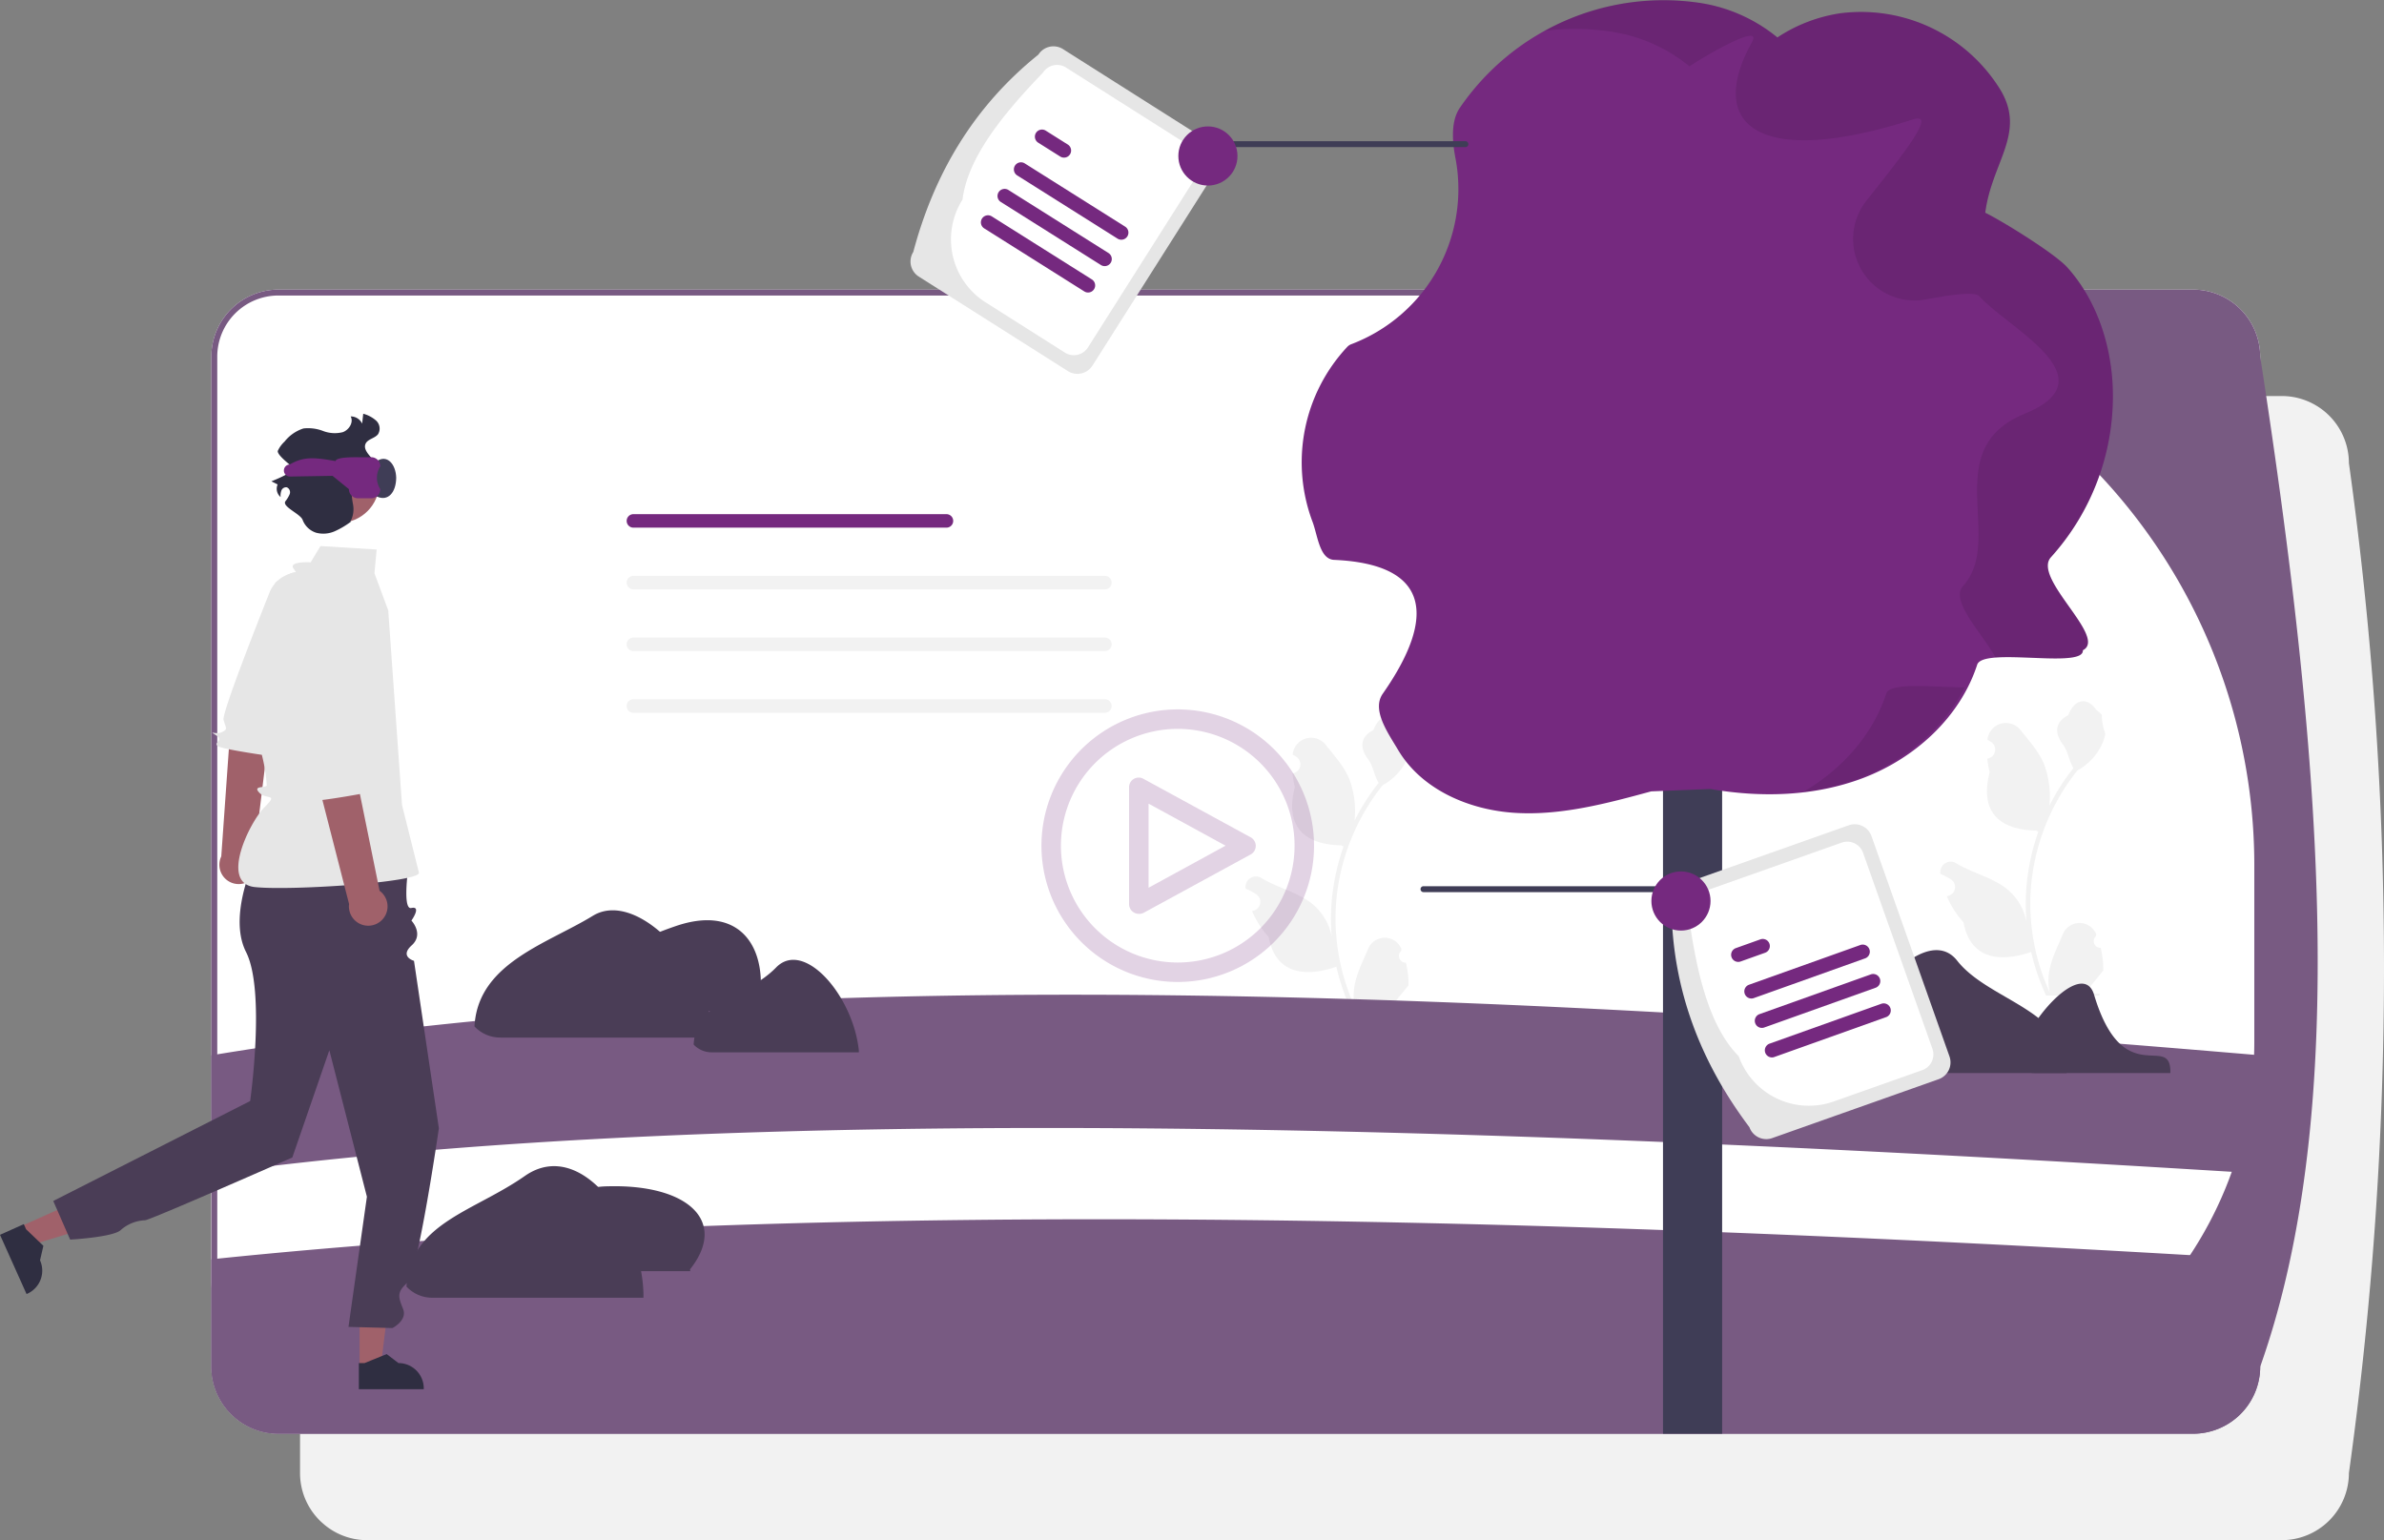 <svg xmlns="http://www.w3.org/2000/svg" width="443.302" height="286.402" viewBox="0 0 443.302 286.402">
  <rect x="0" y="0" width="443.302" height="286.402" fill="#808080" stroke="none"/>
  <g id="Group_123" data-name="Group 123" transform="translate(0 0)">
    <path id="Path_318" data-name="Path 318" d="M666.819,323.478H310.782a12.489,12.489,0,0,0-12.474,12.474v187.81a12.414,12.414,0,0,0,3.4,8.543c.22.236.451.462.687.671a12.383,12.383,0,0,0,8.389,3.26H666.819a12.489,12.489,0,0,0,12.474-12.474,679.053,679.053,0,0,0,0-187.81A12.489,12.489,0,0,0,666.819,323.478Z" transform="translate(-242.516 -249.834)" fill="#f2f2f2"/>
    <path id="Path_319" data-name="Path 319" d="M636.819,287.478H280.782a12.489,12.489,0,0,0-12.474,12.474v187.81a12.414,12.414,0,0,0,3.4,8.543c.22.236.451.462.687.671a12.383,12.383,0,0,0,8.389,3.26H636.819a12.489,12.489,0,0,0,12.474-12.474V299.952A12.489,12.489,0,0,0,636.819,287.478Z" transform="translate(-229.009 -233.625)" fill="#fff"/>
    <path id="Path_320" data-name="Path 320" d="M647.923,477.577a1.248,1.248,0,0,1-.9-2.162l.085-.34-.034-.082a3.35,3.35,0,0,0-6.18.023c-1.011,2.434-2.3,4.873-2.615,7.447a9.912,9.912,0,0,0,.174,3.409,39.737,39.737,0,0,1-3.615-16.5,38.339,38.339,0,0,1,.238-4.279q.2-1.747.547-3.469a40.2,40.2,0,0,1,7.972-17.037,10.7,10.7,0,0,0,4.449-4.616,8.16,8.16,0,0,0,.742-2.23,10.072,10.072,0,0,1-.653-3.473c-.3-.458-.842-.686-1.172-1.133-1.64-2.223-3.9-1.835-5.078,1.186-2.519,1.271-2.544,3.38-1,5.408.983,1.29,1.118,3.036,1.981,4.417-.089.114-.181.224-.27.337a40.459,40.459,0,0,0-4.223,6.69,16.819,16.819,0,0,0-1-7.812c-.961-2.319-2.763-4.271-4.349-6.276a3.452,3.452,0,0,0-6.149,1.7c0,.03-.006.059-.01.089q.353.2.692.423a1.692,1.692,0,0,1-.682,3.08l-.034.005a16.841,16.841,0,0,0,.444,2.518c-2.035,7.87,2.359,10.737,8.632,10.866.138.071.273.142.412.21a41.294,41.294,0,0,0-2.223,10.461,39.165,39.165,0,0,0,.028,6.324l-.011-.075a10.35,10.35,0,0,0-3.533-5.976c-2.719-2.233-6.56-3.056-9.494-4.851a1.942,1.942,0,0,0-2.975,1.89l.012.078a11.367,11.367,0,0,1,1.275.614q.353.2.692.423a1.692,1.692,0,0,1-.682,3.08l-.035.005-.071.011a16.853,16.853,0,0,0,3.1,4.854c1.272,6.87,6.738,7.522,12.584,5.522h0a41.284,41.284,0,0,0,2.773,8.1h9.907c.036-.11.067-.224.1-.334a11.256,11.256,0,0,1-2.741-.163c.735-.9,1.47-1.811,2.205-2.713a.629.629,0,0,0,.046-.053c.373-.462.749-.92,1.122-1.381h0a16.488,16.488,0,0,0-.483-4.2Z" transform="translate(-386.498 -298.566)" fill="#f2f2f2"/>
    <path id="Path_321" data-name="Path 321" d="M649.294,537.252v19.962a12.489,12.489,0,0,1-12.474,12.474H280.782a12.383,12.383,0,0,1-8.389-3.26c-.236-.209-.467-.434-.687-.671a12.414,12.414,0,0,1-3.4-8.543V537.252C376.695,519.352,509.99,525.411,649.294,537.252Z" transform="translate(-229.009 -341.01)" fill="#785a82"/>
    <path id="Path_322" data-name="Path 322" d="M649.294,579.536V599.5a12.489,12.489,0,0,1-12.474,12.474H280.782a12.383,12.383,0,0,1-8.389-3.26c-.236-.209-.467-.434-.687-.671a12.414,12.414,0,0,1-3.4-8.543V579.536C368.073,566.186,503.836,570.484,649.294,579.536Z" transform="translate(-229.009 -361.304)" fill="#fff"/>
    <path id="Path_323" data-name="Path 323" d="M649.294,609.382v19.962a12.489,12.489,0,0,1-12.474,12.474H280.782a12.383,12.383,0,0,1-8.389-3.26c-.236-.209-.467-.434-.687-.671a12.414,12.414,0,0,1-3.4-8.543V609.382C376.254,598.172,507.77,600.832,649.294,609.382Z" transform="translate(-229.009 -375.207)" fill="#785a82"/>
    <path id="Path_324" data-name="Path 324" d="M882.923,472.577a1.248,1.248,0,0,1-.9-2.162l.085-.34-.034-.082a3.35,3.35,0,0,0-6.18.023c-1.011,2.434-2.3,4.873-2.615,7.447a9.914,9.914,0,0,0,.174,3.409,39.738,39.738,0,0,1-3.615-16.5,38.369,38.369,0,0,1,.238-4.279q.2-1.747.547-3.469a40.2,40.2,0,0,1,7.972-17.037,10.7,10.7,0,0,0,4.449-4.616,8.158,8.158,0,0,0,.742-2.23,10.07,10.07,0,0,1-.653-3.473c-.3-.458-.842-.686-1.172-1.133-1.64-2.223-3.9-1.835-5.078,1.186-2.519,1.271-2.544,3.38-1,5.408.983,1.29,1.118,3.036,1.981,4.417-.089.114-.181.224-.27.337a40.453,40.453,0,0,0-4.223,6.69,16.819,16.819,0,0,0-1-7.812c-.961-2.319-2.763-4.271-4.349-6.276a3.452,3.452,0,0,0-6.149,1.7q0,.044-.01.089.353.2.692.423a1.692,1.692,0,0,1-.682,3.08l-.035.005a16.843,16.843,0,0,0,.444,2.518c-2.035,7.87,2.358,10.737,8.632,10.866.139.071.273.142.412.21a41.294,41.294,0,0,0-2.223,10.461,39.165,39.165,0,0,0,.028,6.324l-.011-.075a10.35,10.35,0,0,0-3.533-5.976c-2.719-2.233-6.56-3.056-9.493-4.851a1.942,1.942,0,0,0-2.975,1.89l.012.078a11.378,11.378,0,0,1,1.275.614q.353.2.692.423a1.692,1.692,0,0,1-.682,3.08l-.034.005-.071.011a16.852,16.852,0,0,0,3.1,4.854c1.272,6.87,6.738,7.522,12.584,5.521h0a41.279,41.279,0,0,0,2.773,8.1h9.907c.036-.11.068-.224.1-.334a11.256,11.256,0,0,1-2.741-.163c.735-.9,1.47-1.811,2.205-2.713a.609.609,0,0,0,.046-.053c.373-.462.749-.92,1.122-1.381h0a16.491,16.491,0,0,0-.483-4.2Z" transform="translate(-492.304 -296.315)" fill="#f2f2f2"/>
    <path id="Path_325" data-name="Path 325" d="M862.541,533.226c0,.179,0,.359-.005.536H826.3a6.052,6.052,0,0,1-4.422-1.915c.013-.252.035-.5.062-.75,1.066-10.239,14.392-25.674,20.246-18.226S862.541,521.985,862.541,533.226Z" transform="translate(-478.247 -334.222)" fill="#4a3d56"/>
    <path id="Path_326" data-name="Path 326" d="M907.708,538.489c0,.125,0,.25,0,.373H882.448a4.219,4.219,0,0,1-3.082-1.335c.009-.175.024-.349.043-.523.743-7.137,12.008-19.731,14.111-12.7C898.88,542.211,907.6,531.449,907.708,538.489Z" transform="translate(-504.13 -339.323)" fill="#4a3d56"/>
    <path id="Path_327" data-name="Path 327" d="M636.819,287.478H280.782a12.489,12.489,0,0,0-12.474,12.474v187.81a12.414,12.414,0,0,0,3.4,8.543c.22.236.451.462.687.671a12.383,12.383,0,0,0,8.389,3.26H636.819a12.489,12.489,0,0,0,12.474-12.474c17.1-48.289,11.089-115.926,0-187.81a12.489,12.489,0,0,0-12.474-12.474Zm11.375,139.9a71.755,71.755,0,0,1-71.755,71.755H280.782a11.289,11.289,0,0,1-7.306-2.666,11.753,11.753,0,0,1-1.644-1.7,11.268,11.268,0,0,1-2.424-7V299.952a11.375,11.375,0,0,1,11.375-11.375H542.257A105.938,105.938,0,0,1,648.195,394.515Z" transform="translate(-229.009 -233.625)" fill="#785a82"/>
    <path id="Path_328" data-name="Path 328" d="M378.377,607.86c0,.195,0,.389-.006.581H339.1a6.559,6.559,0,0,1-4.792-2.075c.014-.273.038-.543.067-.813,1.155-11.1,12.6-13.217,21.942-19.753C366.835,578.443,378.187,594.833,378.377,607.86Z" transform="translate(-258.725 -367.119)" fill="#4a3d56"/>
    <path id="Path_329" data-name="Path 329" d="M405.152,606.158c-.084.107,0,.271,0,.4H377.776a4.572,4.572,0,0,1-3.34-1.447c.01-.19.026-.378.047-.566a15.571,15.571,0,0,1,15.294-13.768C404.589,590.354,412.206,597.189,405.152,606.158Z" transform="translate(-276.792 -370.175)" fill="#4a3d56"/>
    <path id="Path_330" data-name="Path 330" d="M401.378,520.517c0,.195,0,.389-.006.581H362.1a6.559,6.559,0,0,1-4.792-2.075c.014-.273.038-.543.067-.813,1.155-11.1,13.628-14.657,21.942-19.753S401.378,508.334,401.378,520.517Z" transform="translate(-269.08 -328.155)" fill="#4a3d56"/>
    <path id="Path_331" data-name="Path 331" d="M428.152,517.272a2.228,2.228,0,0,0,0,.4H400.776a4.572,4.572,0,0,1-3.34-1.447c.01-.19.026-.378.047-.567.805-7.735,7.776-11.184,15.294-13.768C425.192,497.628,430.324,506.419,428.152,517.272Z" transform="translate(-287.147 -329.669)" fill="#4a3d56"/>
    <path id="Path_332" data-name="Path 332" d="M462.152,530.987a3.245,3.245,0,0,1,0,.4H434.776a4.572,4.572,0,0,1-3.34-1.447c.01-.19.026-.378.047-.567.805-7.735,9.745-8.075,15.294-13.768C451.916,510.337,461.031,520.731,462.152,530.987Z" transform="translate(-302.455 -335.701)" fill="#4a3d56"/>
    <rect id="Rectangle_18" data-name="Rectangle 18" width="10.995" height="134.692" transform="translate(309.233 131.919)" fill="#3f3d56"/>
    <path id="Path_333" data-name="Path 333" d="M787.882,261.1c-.407-7.95-3.112-15.932-8.428-21.853-2.32-2.584-12.128-8.642-15.256-10.165,1.188-9.34,7.576-14.728,2.9-22.716A30.422,30.422,0,0,0,737.177,192a28.967,28.967,0,0,0-11.633,4.486A29.763,29.763,0,0,0,710.69,190a45.9,45.9,0,0,0-44.245,19.649c-1.418,2.151-1.514,5.371-.775,9.209a30.853,30.853,0,0,1-19.353,34.669,1.982,1.982,0,0,0-.719.46,31.419,31.419,0,0,0-6.526,32.48c1,2.573,1.3,7.046,4.05,7.167,17.755.782,19.115,10.473,9.047,24.882-2.108,3.017.955,7.278,2.862,10.486,4.387,7.383,13.244,11.177,21.82,11.682,8.538.506,16.971-1.754,25.223-4l11-.44c9.461,1.633,19.357,1.374,28.324-2.012,9.67-3.656,18.1-11.276,21.3-21.105,1.094-3.359,19.923.852,19.643-2.683,4.684-2.391-9.478-13.409-5.932-17.3A44.69,44.69,0,0,0,787.882,261.1Z" transform="translate(-395.041 -189.522)" fill="#75297f"/>
    <path id="Path_334" data-name="Path 334" d="M822.171,422.976c-2.531,7.776-8.343,14.16-15.446,18.3a45.971,45.971,0,0,0,10.5-2.566c8.239-3.115,15.567-9.113,19.538-16.9C831.186,421.82,822.886,420.78,822.171,422.976Z" transform="translate(-471.424 -294)" opacity="0.1"/>
    <path id="Path_335" data-name="Path 335" d="M813.4,293.145A44.691,44.691,0,0,0,824.87,261.1c-.407-7.95-3.112-15.932-8.428-21.853-2.32-2.584-12.128-8.642-15.256-10.165,1.188-9.34,7.576-14.728,2.9-22.716A30.422,30.422,0,0,0,774.166,192a28.966,28.966,0,0,0-11.633,4.486A29.763,29.763,0,0,0,747.678,190a45.4,45.4,0,0,0-28.45,5.271,42.988,42.988,0,0,1,12.091.1,29.763,29.763,0,0,1,14.855,6.482c3.508-2.3,13.673-8.164,11.633-4.486-8.72,15.722,1.586,23.438,29.924,14.365,4.512-1.445-1.521,6.13-8.643,15.121a11.441,11.441,0,0,0,11.12,18.337c5.088-.965,9.095-1.448,9.877-.577,5.316,5.921,24.548,15.26,8.428,21.853s-3.623,23.436-11.474,32.046c-2.491,2.734,3.751,8.982,6.065,13.288,5.706-.442,16.439,1.319,16.226-1.357C824.013,308.055,809.851,297.038,813.4,293.145Z" transform="translate(-432.03 -189.523)" opacity="0.1"/>
    <path id="Path_336" data-name="Path 336" d="M677.847,490.382h44.769a.55.55,0,0,0,0-1.1H677.847a.55.55,0,1,0,0,1.1Z" transform="translate(-413.151 -324.485)" fill="#3f3d56"/>
    <path id="Path_337" data-name="Path 337" d="M776.521,524.671C767.444,512.6,762.2,499.1,762.026,483.7a3.321,3.321,0,0,1,2.021-4.234l30.939-10.947a3.321,3.321,0,0,1,4.234,2.021l14.5,40.967a3.321,3.321,0,0,1-2.021,4.234l-30.939,10.947A3.321,3.321,0,0,1,776.521,524.671Z" transform="translate(-451.214 -315.053)" fill="#e6e6e6"/>
    <path id="Path_338" data-name="Path 338" d="M777.124,514.107c-5.459-5.52-7.8-15.365-9.319-26.337A3.11,3.11,0,0,1,769.7,483.8l26.59-9.408a3.111,3.111,0,0,1,3.966,1.893l12.9,36.455a3.111,3.111,0,0,1-1.893,3.965l-16.472,5.828a13.855,13.855,0,0,1-17.663-8.43Z" transform="translate(-453.821 -317.703)" fill="#fff"/>
    <path id="Path_339" data-name="Path 339" d="M809.212,511.607,788.5,519a1.32,1.32,0,0,1-.887-2.485l20.713-7.393a1.32,1.32,0,1,1,.887,2.486Z" transform="translate(-462.424 -333.383)" fill="#75297f"/>
    <path id="Path_340" data-name="Path 340" d="M788.631,509.7l-4.557,1.627a1.32,1.32,0,0,1-.887-2.486l4.557-1.627a1.32,1.32,0,1,1,.887,2.486Z" transform="translate(-460.432 -332.524)" fill="#75297f"/>
    <path id="Path_341" data-name="Path 341" d="M816.307,531.483l-20.713,7.393a1.32,1.32,0,1,1-.887-2.485L815.42,529a1.32,1.32,0,1,1,.887,2.486Z" transform="translate(-465.619 -342.332)" fill="#75297f"/>
    <path id="Path_342" data-name="Path 342" d="M812.76,521.546l-20.713,7.394a1.32,1.32,0,0,1-.887-2.485l20.713-7.393a1.32,1.32,0,1,1,.887,2.486Z" transform="translate(-464.022 -337.858)" fill="#75297f"/>
    <circle id="Ellipse_18" data-name="Ellipse 18" cx="5.498" cy="5.498" r="5.498" transform="translate(307.074 162.048)" fill="#75297f"/>
    <path id="Path_343" data-name="Path 343" d="M655.352,238.382H610.583a.55.55,0,0,1,0-1.1h44.769a.55.55,0,1,1,0,1.1Z" transform="translate(-382.866 -211.025)" fill="#3f3d56"/>
    <path id="Path_344" data-name="Path 344" d="M505.306,243.433c3.888-14.6,11.265-27.061,23.264-36.7a3.321,3.321,0,0,1,4.578-1.026l27.72,17.569a3.321,3.321,0,0,1,1.026,4.578l-23.264,36.7a3.321,3.321,0,0,1-4.578,1.026l-27.72-17.569A3.321,3.321,0,0,1,505.306,243.433Z" transform="translate(-335.483 -196.576)" fill="#e6e6e6"/>
    <path id="Path_345" data-name="Path 345" d="M520.618,236.533c.969-7.7,7.268-15.622,14.956-23.6a3.11,3.11,0,0,1,4.288-.961l23.823,15.1a3.11,3.11,0,0,1,.961,4.288l-20.7,32.662a3.11,3.11,0,0,1-4.288.961L524.9,255.632A13.855,13.855,0,0,1,520.618,236.533Z" transform="translate(-341.642 -199.415)" fill="#fff"/>
    <path id="Path_346" data-name="Path 346" d="M559.024,258.613l-18.608-11.723a1.32,1.32,0,1,1,1.407-2.233L560.43,256.38a1.32,1.32,0,1,1-1.407,2.233Z" transform="translate(-351.244 -214.255)" fill="#75297f"/>
    <path id="Path_347" data-name="Path 347" d="M551.525,238.333l-4.094-2.579a1.32,1.32,0,0,1,1.407-2.233l4.094,2.579a1.32,1.32,0,1,1-1.407,2.233Z" transform="translate(-354.403 -209.24)" fill="#75297f"/>
    <path id="Path_348" data-name="Path 348" d="M547.775,276.47l-18.608-11.722a1.32,1.32,0,0,1,1.407-2.233l18.608,11.722a1.32,1.32,0,1,1-1.407,2.233Z" transform="translate(-346.18 -222.295)" fill="#75297f"/>
    <path id="Path_349" data-name="Path 349" d="M553.4,267.542,534.79,255.82a1.32,1.32,0,0,1,1.407-2.233l18.608,11.722a1.32,1.32,0,1,1-1.407,2.233Z" transform="translate(-348.712 -218.275)" fill="#75297f"/>
    <circle id="Ellipse_19" data-name="Ellipse 19" cx="5.498" cy="5.498" r="5.498" transform="translate(219.112 23.508)" fill="#75297f"/>
    <path id="Path_350" data-name="Path 350" d="M468.247,365.945H410.04a1.255,1.255,0,1,1,0-2.51h58.207a1.255,1.255,0,1,1,0,2.51Z" transform="translate(-292.257 -267.824)" fill="#75297f"/>
    <path id="Path_351" data-name="Path 351" d="M497.712,386.819H410.04a1.255,1.255,0,1,1,0-2.51h87.672a1.255,1.255,0,1,1,0,2.51Z" transform="translate(-292.257 -277.222)" fill="#f2f2f2"/>
    <path id="Path_352" data-name="Path 352" d="M497.711,405.179H410.035a1.256,1.256,0,1,0,0,2.512h87.676a1.256,1.256,0,1,0,0-2.512Z" transform="translate(-292.254 -286.619)" fill="#f2f2f2"/>
    <path id="Path_353" data-name="Path 353" d="M497.712,428.567H410.04a1.255,1.255,0,0,1,0-2.51h87.672a1.255,1.255,0,0,1,0,2.51Z" transform="translate(-292.257 -296.019)" fill="#f2f2f2"/>
    <path id="Path_354" data-name="Path 354" d="M277.537,460l2.641-21.736-7.189-.517-1.613,22.792a3.591,3.591,0,1,0,6.16-.539Z" transform="translate(-230.232 -301.28)" fill="#a0616a"/>
    <path id="Path_355" data-name="Path 355" d="M285.705,383.116h0a6.041,6.041,0,0,0-6.43,3.753c-3.022,7.6-8.851,22.5-8.534,23.66.426,1.562.852,1.7-.284,2.272s-2.7-.426-1.136.568-.426,1.278.284,1.988,12.5,2.27,12.5,2.27-2.6-7.915-1.728-9.069,3.715.265,2.295-1.155-2.743-1.812-1.088-2.468,3.1-1.381,3.1-1.381l5.659-11.842a6.045,6.045,0,0,0-4.64-8.6Z" transform="translate(-229.169 -276.66)" fill="#e6e6e6"/>
    <path id="Path_356" data-name="Path 356" d="M121.629,450.038h3.925l1.867-15.14h-5.793Z" transform="translate(-54.762 -195.807)" fill="#a0616a"/>
    <path id="Path_357" data-name="Path 357" d="M318.2,654.066h12.071v-.153a4.7,4.7,0,0,0-4.7-4.7h0l-2.2-1.673-4.114,1.673H318.2Z" transform="translate(-251.473 -395.739)" fill="#2f2e41"/>
    <path id="Path_358" data-name="Path 358" d="M6.9,409.785l1.606,3.582,14.58-4.492-2.371-5.286Z" transform="translate(-3.106 -181.711)" fill="#a0616a"/>
    <path id="Path_359" data-name="Path 359" d="M196.824,605.574l4.939,11.014.139-.062a4.7,4.7,0,0,0,2.365-6.209h0l.624-2.7-3.21-3.069-.431-.961Z" transform="translate(-196.824 -375.951)" fill="#2f2e41"/>
    <circle id="Ellipse_20" data-name="Ellipse 20" cx="7.486" cy="7.486" r="7.486" transform="translate(55.569 82.263)" fill="#a0616a"/>
    <path id="Path_360" data-name="Path 360" d="M281.295,478.217l-28.29-.9s-5.986,11.584-2.319,18.814.764,27.715.764,27.715l-36.613,18.583,3.143,7.185s8.083-.449,9.43-1.8a7.258,7.258,0,0,1,4.49-1.8c.9,0,27.392-11.675,27.392-11.675l6.883-19.942,6.984,27.24-3.425,24.206,8.175.215s2.82-1.417,1.98-3.545-1.274-3.055.739-4.837,5.913-28.767,5.913-28.767l-4.625-31.138s-2.754-.775-.427-2.877-.051-4.609-.051-4.609,1.968-2.784-.026-2.337-.118-10.636-.118-10.636" transform="translate(-204.934 -319.099)" fill="#4a3d56"/>
    <path id="Path_361" data-name="Path 361" d="M303.159,374.87l-10.446-.647-1.826,3.023s-4.112-.23-3.214,1.117.376.244-.935,1.245-3.081,1.178-2.2,1.987c.129.118.077.467-.106.977a57.77,57.77,0,0,0-2.573,30.664,31.72,31.72,0,0,1,.87,5.54c-.449.449-2.694,0-1.347,1.347s3.592,0,.9,2.694-8.352,14.1-1.8,14.818,30.984-.9,30.535-2.694l-3.143-12.574-2.56-36.177-2.565-6.91Z" transform="translate(-233.121 -272.681)" fill="#e6e6e6"/>
    <path id="Path_362" data-name="Path 362" d="M315.92,473.255,311.556,451.8l-6.984,1.782,5.674,22.133a3.591,3.591,0,1,0,5.674-2.459Z" transform="translate(-245.337 -307.609)" fill="#a0616a"/>
    <path id="Path_363" data-name="Path 363" d="M305.572,395.25h0a6.041,6.041,0,0,0-4.914,5.592c-.466,8.162-1.285,24.145-.618,25.145.9,1.347,1.347,1.347.449,2.245s-2.694.449-.9.9,0,1.347.9,1.8,12.573-1.8,12.573-1.8-4.971-6.686-4.506-8.058,3.608-.923,1.812-1.821-3.175-.852-1.812-2,2.509-2.292,2.509-2.292l1.626-13.023a6.045,6.045,0,0,0-7.119-6.689Z" transform="translate(-242.747 -282.101)" fill="#e6e6e6"/>
    <path id="Path_364" data-name="Path 364" d="M303.466,349.5a15.632,15.632,0,0,1-3.045,1.815,5.253,5.253,0,0,1-3.472.287,3.966,3.966,0,0,1-2.522-2.391c-.412-1.128-3.858-2.445-3.208-3.454a5.7,5.7,0,0,0,.8-1.32,1,1,0,0,0-.532-1.281.934.934,0,0,0-1,.576,2.728,2.728,0,0,0-.156,1.232,2.006,2.006,0,0,1-.55-2.342l-1.164-.585c1.005-.392,4.83-1.978,3.98-2.642-.719-.562-3.034-2.386-2.776-3.044a5.467,5.467,0,0,1,1.247-1.7,7.292,7.292,0,0,1,3.52-2.442,7.794,7.794,0,0,1,3.651.472,6.067,6.067,0,0,0,3.652.218c1.168-.416,2.055-1.834,1.47-2.928a2.335,2.335,0,0,1,2.135,1.343l.2-1.842a5.891,5.891,0,0,1,2.409,1.288,2.019,2.019,0,0,1,.353,2.509c-.616.812-1.992.9-2.357,1.857-.32.835.373,1.679.952,2.361s1.084,1.74.477,2.4c-.5.543-1.385.37-2.1.556a2.89,2.89,0,0,0-1.886,2.526,13.661,13.661,0,0,0,.249,3.329,4.852,4.852,0,0,1-.493,3.242" transform="translate(-238.154 -252.535)" fill="#2f2e41"/>
    <path id="Path_365" data-name="Path 365" d="M322.986,351.736h0c-.766,0-1.614-.3-1.614-1.062v-4.862c0-.766.848-.673,1.614-.673h0c1.908-1.279,3.525.586,3.589,3.1h0C326.554,350.96,325.06,352.7,322.986,351.736Z" transform="translate(-252.901 -259.4)" fill="#3f3d56"/>
    <path id="Path_366" data-name="Path 366" d="M309.05,344.18h-2.444c-.817,0-4.026-.056-4.187.713-4.312-.764-6.007-.784-8.511.634a1.123,1.123,0,0,0,0,2.245l7.961-.131,3.04,2.475a1.7,1.7,0,0,0,1.7,1.7h2.444a1.7,1.7,0,0,0,1.7-1.7,3.848,3.848,0,0,1,0-4.24,1.7,1.7,0,0,0-1.7-1.7Z" transform="translate(-240.029 -259.155)" fill="#75297f"/>
    <g id="play-outline" transform="translate(191.408 129.669)" opacity="0.21">
      <path id="Path_367" data-name="Path 367" d="M27.592,5.87A21.722,21.722,0,1,1,5.87,27.592,21.722,21.722,0,0,1,27.592,5.87m0-3.62A25.342,25.342,0,1,0,52.935,27.592,25.342,25.342,0,0,0,27.592,2.25Z" transform="translate(0 0)" fill="#75297f"/>
      <path id="Path_368" data-name="Path 368" d="M14.185,35.463a1.812,1.812,0,0,1-1.81-1.81V11.931a1.792,1.792,0,0,1,2.7-1.558L34.984,21.235a1.81,1.81,0,0,1,0,3.186L15.072,35.282a1.81,1.81,0,0,1-.887.182ZM16,14.972v15.64l14.319-7.82Z" transform="translate(6.166 4.8)" fill="#75297f"/>
    </g>
  </g>
</svg>
